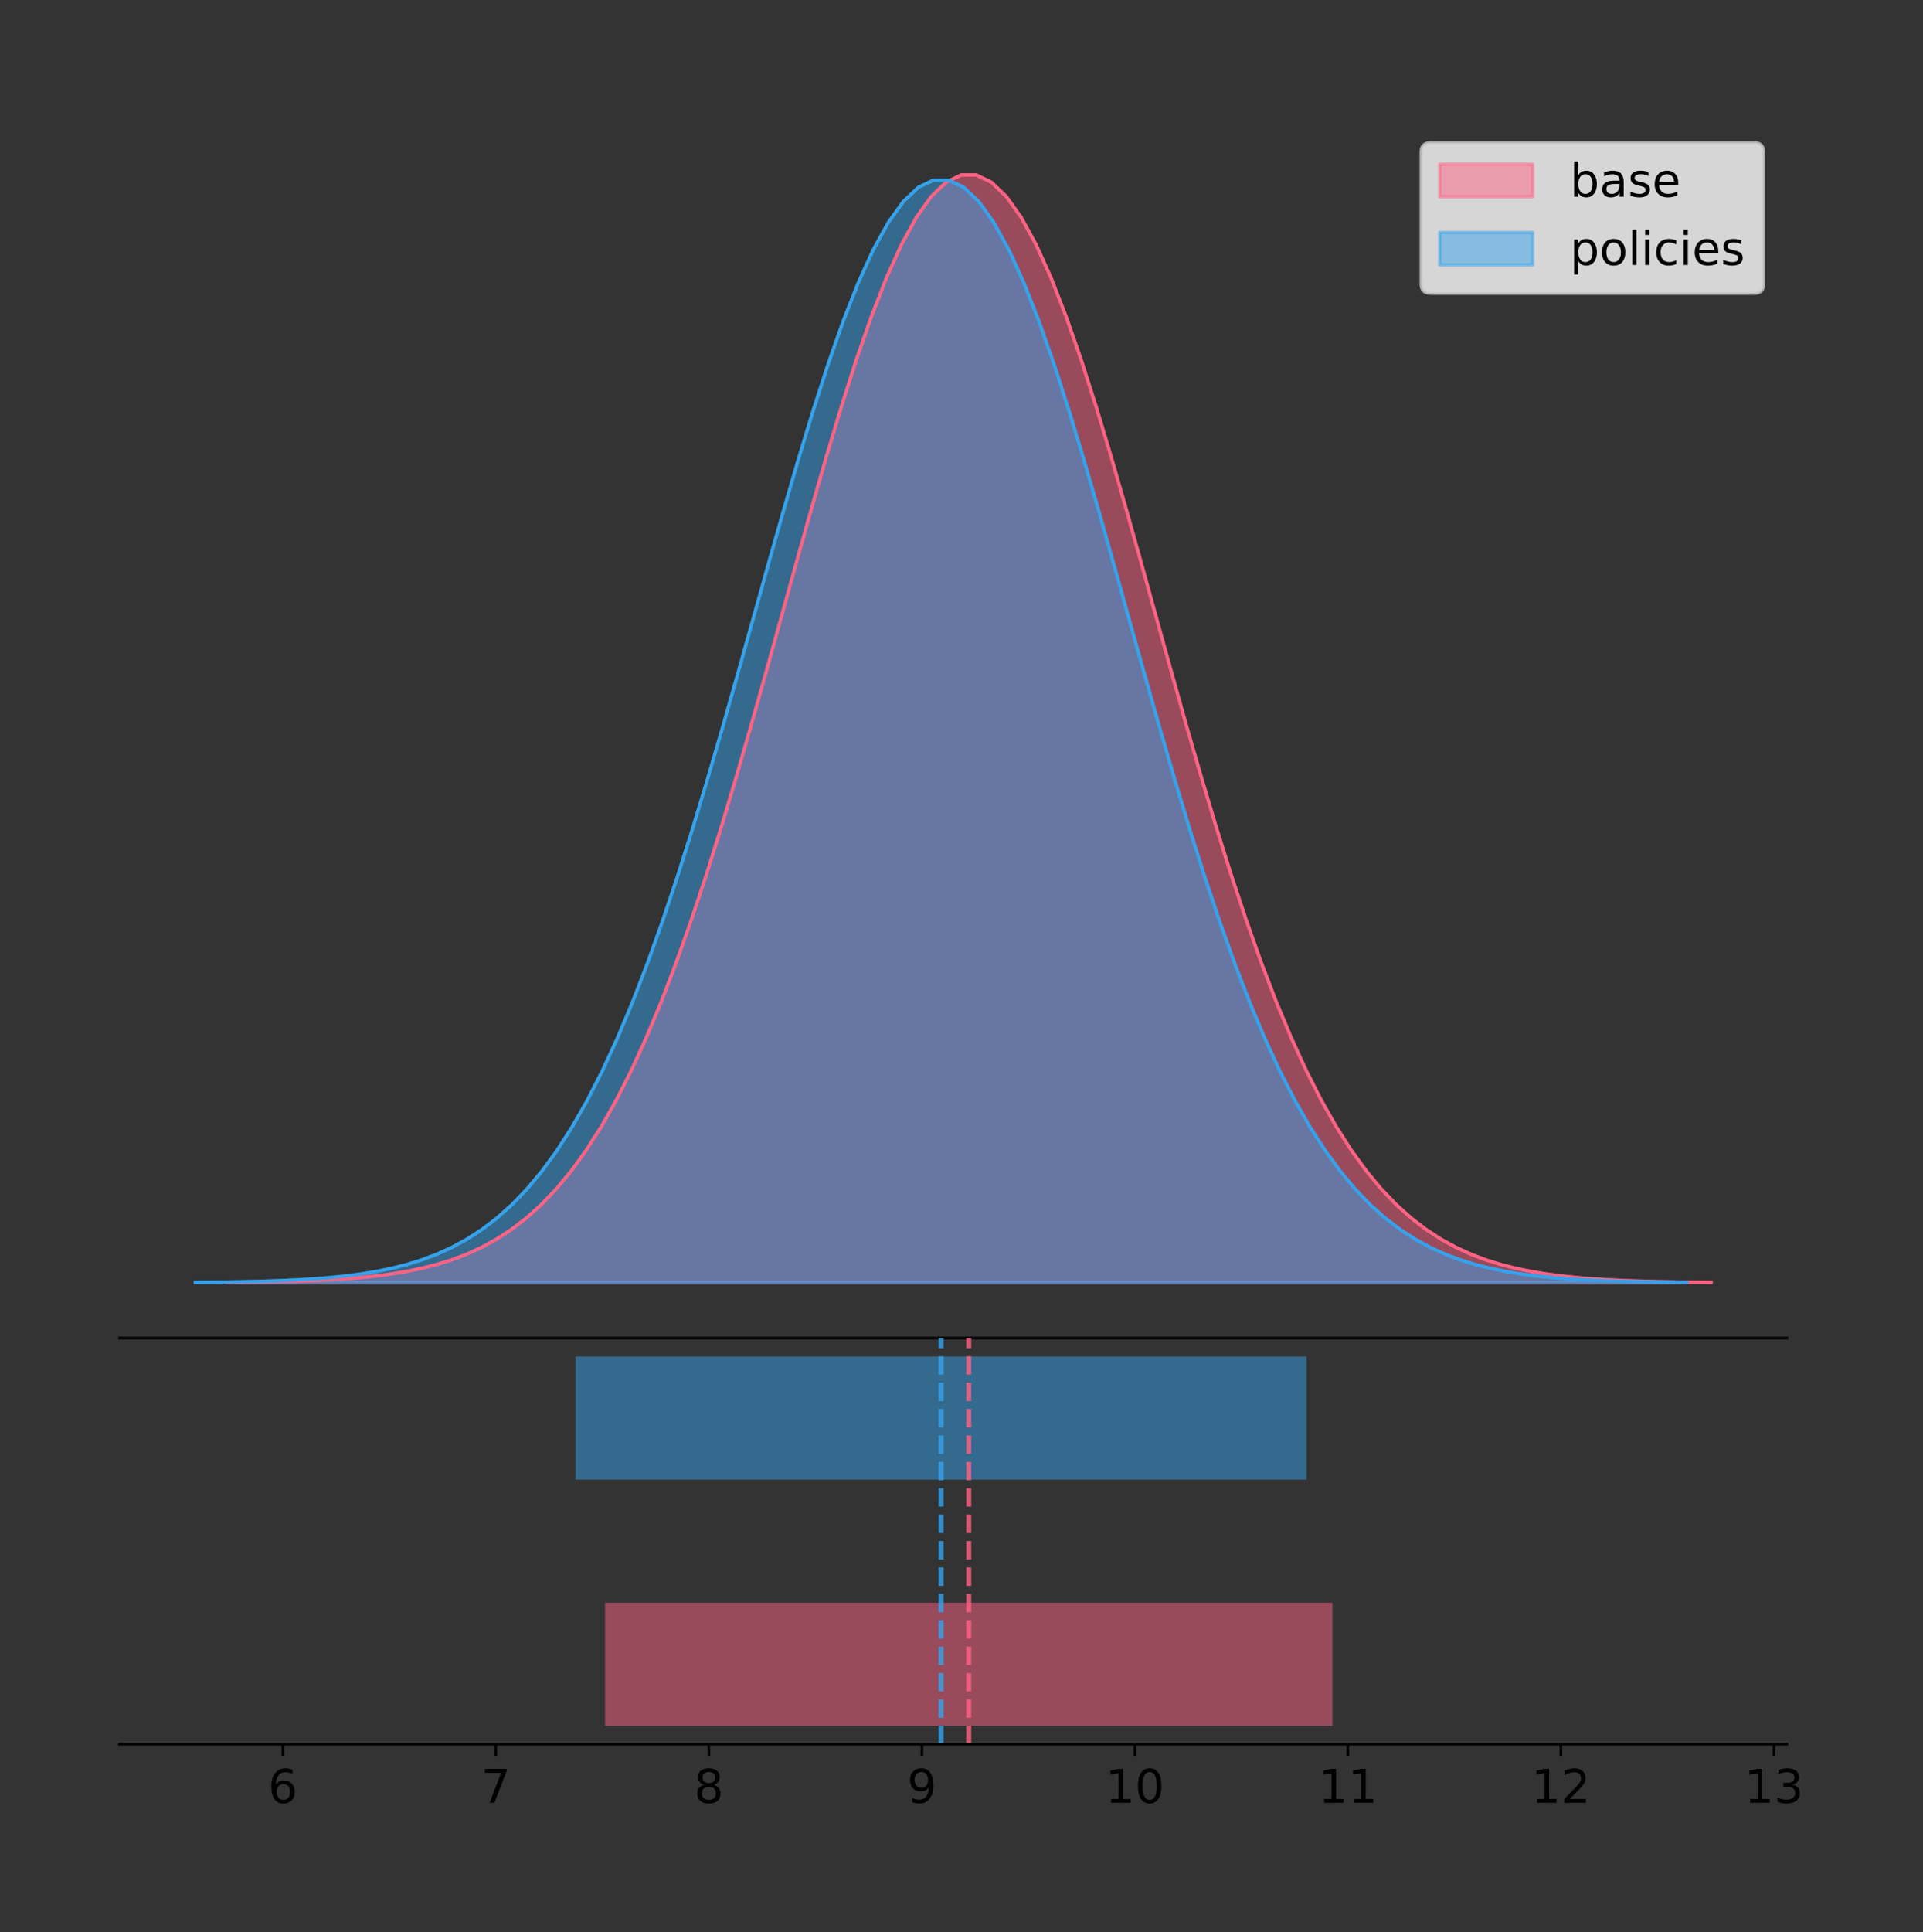 <?xml version="1.0" encoding="utf-8" standalone="no"?>
<!DOCTYPE svg PUBLIC "-//W3C//DTD SVG 1.1//EN"
  "http://www.w3.org/Graphics/SVG/1.1/DTD/svg11.dtd">
<!-- Created with matplotlib (https://matplotlib.org/) -->
<svg height="581.789pt" version="1.1" viewBox="0 0 579.222 581.789" width="579.222pt" xmlns="http://www.w3.org/2000/svg" xmlns:xlink="http://www.w3.org/1999/xlink">
 <rect x="0" y="0" width="579.222" height="581.789" fill="#333333" stroke="none"/>
 <defs>
  <style type="text/css">
*{stroke-linecap:butt;stroke-linejoin:round;}
  </style>
 </defs>
 <g id="figure_1">
  <g id="patch_1">
   <path d="M 0 581.789 
L 579.222 581.789 
L 579.222 0 
L 0 0 
z
" style="fill:none;"/>
  </g>
  <g id="axes_1">
   <g id="patch_2">
    <path d="M 36 402.93 
L 538.2 402.93 
L 538.2 36 
L 36 36 
z
" style="fill:none;"/>
   </g>
   <g id="PolyCollection_1">
    <defs>
     <path d="M 68.215 -195.538 
L 68.215 -195.65 
L 72.732 -195.692 
L 77.249 -195.749 
L 81.765 -195.825 
L 86.282 -195.925 
L 90.799 -196.058 
L 95.316 -196.23 
L 99.832 -196.455 
L 104.349 -196.744 
L 108.866 -197.115 
L 113.383 -197.585 
L 117.899 -198.179 
L 122.416 -198.923 
L 126.933 -199.848 
L 131.45 -200.99 
L 135.966 -202.39 
L 140.483 -204.093 
L 145 -206.151 
L 149.516 -208.617 
L 154.033 -211.552 
L 158.55 -215.017 
L 163.067 -219.078 
L 167.583 -223.801 
L 172.1 -229.25 
L 176.617 -235.488 
L 181.134 -242.572 
L 185.65 -250.552 
L 190.167 -259.468 
L 194.684 -269.344 
L 199.201 -280.192 
L 203.717 -292.002 
L 208.234 -304.744 
L 212.751 -318.365 
L 217.268 -332.786 
L 221.784 -347.901 
L 226.301 -363.58 
L 230.818 -379.667 
L 235.335 -395.98 
L 239.851 -412.318 
L 244.368 -428.462 
L 248.885 -444.18 
L 253.402 -459.23 
L 257.918 -473.372 
L 262.435 -486.366 
L 266.952 -497.987 
L 271.469 -508.025 
L 275.985 -516.294 
L 280.502 -522.64 
L 285.019 -526.94 
L 289.536 -529.111 
L 294.052 -529.111 
L 298.569 -526.94 
L 303.086 -522.64 
L 307.603 -516.294 
L 312.119 -508.025 
L 316.636 -497.987 
L 321.153 -486.366 
L 325.669 -473.372 
L 330.186 -459.23 
L 334.703 -444.18 
L 339.22 -428.462 
L 343.736 -412.318 
L 348.253 -395.98 
L 352.77 -379.667 
L 357.287 -363.58 
L 361.803 -347.901 
L 366.32 -332.786 
L 370.837 -318.365 
L 375.354 -304.744 
L 379.87 -292.002 
L 384.387 -280.192 
L 388.904 -269.344 
L 393.421 -259.468 
L 397.937 -250.552 
L 402.454 -242.572 
L 406.971 -235.488 
L 411.488 -229.25 
L 416.004 -223.801 
L 420.521 -219.078 
L 425.038 -215.017 
L 429.555 -211.552 
L 434.071 -208.617 
L 438.588 -206.151 
L 443.105 -204.093 
L 447.622 -202.39 
L 452.138 -200.99 
L 456.655 -199.848 
L 461.172 -198.923 
L 465.689 -198.179 
L 470.205 -197.585 
L 474.722 -197.115 
L 479.239 -196.744 
L 483.756 -196.455 
L 488.272 -196.23 
L 492.789 -196.058 
L 497.306 -195.925 
L 501.822 -195.825 
L 506.339 -195.749 
L 510.856 -195.692 
L 515.373 -195.65 
L 515.373 -195.538 
L 515.373 -195.538 
L 510.856 -195.538 
L 506.339 -195.538 
L 501.822 -195.538 
L 497.306 -195.538 
L 492.789 -195.538 
L 488.272 -195.538 
L 483.756 -195.538 
L 479.239 -195.538 
L 474.722 -195.538 
L 470.205 -195.538 
L 465.689 -195.538 
L 461.172 -195.538 
L 456.655 -195.538 
L 452.138 -195.538 
L 447.622 -195.538 
L 443.105 -195.538 
L 438.588 -195.538 
L 434.071 -195.538 
L 429.555 -195.538 
L 425.038 -195.538 
L 420.521 -195.538 
L 416.004 -195.538 
L 411.488 -195.538 
L 406.971 -195.538 
L 402.454 -195.538 
L 397.937 -195.538 
L 393.421 -195.538 
L 388.904 -195.538 
L 384.387 -195.538 
L 379.87 -195.538 
L 375.354 -195.538 
L 370.837 -195.538 
L 366.32 -195.538 
L 361.803 -195.538 
L 357.287 -195.538 
L 352.77 -195.538 
L 348.253 -195.538 
L 343.736 -195.538 
L 339.22 -195.538 
L 334.703 -195.538 
L 330.186 -195.538 
L 325.669 -195.538 
L 321.153 -195.538 
L 316.636 -195.538 
L 312.119 -195.538 
L 307.603 -195.538 
L 303.086 -195.538 
L 298.569 -195.538 
L 294.052 -195.538 
L 289.536 -195.538 
L 285.019 -195.538 
L 280.502 -195.538 
L 275.985 -195.538 
L 271.469 -195.538 
L 266.952 -195.538 
L 262.435 -195.538 
L 257.918 -195.538 
L 253.402 -195.538 
L 248.885 -195.538 
L 244.368 -195.538 
L 239.851 -195.538 
L 235.335 -195.538 
L 230.818 -195.538 
L 226.301 -195.538 
L 221.784 -195.538 
L 217.268 -195.538 
L 212.751 -195.538 
L 208.234 -195.538 
L 203.717 -195.538 
L 199.201 -195.538 
L 194.684 -195.538 
L 190.167 -195.538 
L 185.65 -195.538 
L 181.134 -195.538 
L 176.617 -195.538 
L 172.1 -195.538 
L 167.583 -195.538 
L 163.067 -195.538 
L 158.55 -195.538 
L 154.033 -195.538 
L 149.516 -195.538 
L 145 -195.538 
L 140.483 -195.538 
L 135.966 -195.538 
L 131.45 -195.538 
L 126.933 -195.538 
L 122.416 -195.538 
L 117.899 -195.538 
L 113.383 -195.538 
L 108.866 -195.538 
L 104.349 -195.538 
L 99.832 -195.538 
L 95.316 -195.538 
L 90.799 -195.538 
L 86.282 -195.538 
L 81.765 -195.538 
L 77.249 -195.538 
L 72.732 -195.538 
L 68.215 -195.538 
z
" id="mbfa7742a8d" style="stroke:#ff6384;stroke-opacity:0.5;"/>
    </defs>
    <g clip-path="url(#p104b286ddb)">
     <use style="fill:#ff6384;fill-opacity:0.5;stroke:#ff6384;stroke-opacity:0.5;" x="0" xlink:href="#mbfa7742a8d" y="581.789"/>
    </g>
   </g>
   <g id="PolyCollection_2">
    <defs>
     <path d="M 58.827 -195.538 
L 58.827 -195.649 
L 63.365 -195.692 
L 67.903 -195.748 
L 72.441 -195.823 
L 76.979 -195.923 
L 81.517 -196.055 
L 86.055 -196.227 
L 90.593 -196.451 
L 95.13 -196.739 
L 99.668 -197.107 
L 104.206 -197.576 
L 108.744 -198.167 
L 113.282 -198.907 
L 117.82 -199.828 
L 122.358 -200.965 
L 126.896 -202.358 
L 131.434 -204.054 
L 135.972 -206.101 
L 140.509 -208.556 
L 145.047 -211.477 
L 149.585 -214.926 
L 154.123 -218.968 
L 158.661 -223.669 
L 163.199 -229.093 
L 167.737 -235.302 
L 172.275 -242.353 
L 176.813 -250.296 
L 181.351 -259.17 
L 185.888 -269 
L 190.426 -279.797 
L 194.964 -291.552 
L 199.502 -304.235 
L 204.04 -317.793 
L 208.578 -332.146 
L 213.116 -347.191 
L 217.654 -362.797 
L 222.192 -378.808 
L 226.73 -395.046 
L 231.267 -411.308 
L 235.805 -427.377 
L 240.343 -443.021 
L 244.881 -458.001 
L 249.419 -472.076 
L 253.957 -485.01 
L 258.495 -496.577 
L 263.033 -506.568 
L 267.571 -514.799 
L 272.109 -521.115 
L 276.646 -525.395 
L 281.184 -527.556 
L 285.722 -527.556 
L 290.26 -525.395 
L 294.798 -521.115 
L 299.336 -514.799 
L 303.874 -506.568 
L 308.412 -496.577 
L 312.95 -485.01 
L 317.488 -472.076 
L 322.025 -458.001 
L 326.563 -443.021 
L 331.101 -427.377 
L 335.639 -411.308 
L 340.177 -395.046 
L 344.715 -378.808 
L 349.253 -362.797 
L 353.791 -347.191 
L 358.329 -332.146 
L 362.866 -317.793 
L 367.404 -304.235 
L 371.942 -291.552 
L 376.48 -279.797 
L 381.018 -269 
L 385.556 -259.17 
L 390.094 -250.296 
L 394.632 -242.353 
L 399.17 -235.302 
L 403.708 -229.093 
L 408.245 -223.669 
L 412.783 -218.968 
L 417.321 -214.926 
L 421.859 -211.477 
L 426.397 -208.556 
L 430.935 -206.101 
L 435.473 -204.054 
L 440.011 -202.358 
L 444.549 -200.965 
L 449.087 -199.828 
L 453.624 -198.907 
L 458.162 -198.167 
L 462.7 -197.576 
L 467.238 -197.107 
L 471.776 -196.739 
L 476.314 -196.451 
L 480.852 -196.227 
L 485.39 -196.055 
L 489.928 -195.923 
L 494.466 -195.823 
L 499.003 -195.748 
L 503.541 -195.692 
L 508.079 -195.649 
L 508.079 -195.538 
L 508.079 -195.538 
L 503.541 -195.538 
L 499.003 -195.538 
L 494.466 -195.538 
L 489.928 -195.538 
L 485.39 -195.538 
L 480.852 -195.538 
L 476.314 -195.538 
L 471.776 -195.538 
L 467.238 -195.538 
L 462.7 -195.538 
L 458.162 -195.538 
L 453.624 -195.538 
L 449.087 -195.538 
L 444.549 -195.538 
L 440.011 -195.538 
L 435.473 -195.538 
L 430.935 -195.538 
L 426.397 -195.538 
L 421.859 -195.538 
L 417.321 -195.538 
L 412.783 -195.538 
L 408.245 -195.538 
L 403.708 -195.538 
L 399.17 -195.538 
L 394.632 -195.538 
L 390.094 -195.538 
L 385.556 -195.538 
L 381.018 -195.538 
L 376.48 -195.538 
L 371.942 -195.538 
L 367.404 -195.538 
L 362.866 -195.538 
L 358.329 -195.538 
L 353.791 -195.538 
L 349.253 -195.538 
L 344.715 -195.538 
L 340.177 -195.538 
L 335.639 -195.538 
L 331.101 -195.538 
L 326.563 -195.538 
L 322.025 -195.538 
L 317.488 -195.538 
L 312.95 -195.538 
L 308.412 -195.538 
L 303.874 -195.538 
L 299.336 -195.538 
L 294.798 -195.538 
L 290.26 -195.538 
L 285.722 -195.538 
L 281.184 -195.538 
L 276.646 -195.538 
L 272.109 -195.538 
L 267.571 -195.538 
L 263.033 -195.538 
L 258.495 -195.538 
L 253.957 -195.538 
L 249.419 -195.538 
L 244.881 -195.538 
L 240.343 -195.538 
L 235.805 -195.538 
L 231.267 -195.538 
L 226.73 -195.538 
L 222.192 -195.538 
L 217.654 -195.538 
L 213.116 -195.538 
L 208.578 -195.538 
L 204.04 -195.538 
L 199.502 -195.538 
L 194.964 -195.538 
L 190.426 -195.538 
L 185.888 -195.538 
L 181.351 -195.538 
L 176.813 -195.538 
L 172.275 -195.538 
L 167.737 -195.538 
L 163.199 -195.538 
L 158.661 -195.538 
L 154.123 -195.538 
L 149.585 -195.538 
L 145.047 -195.538 
L 140.509 -195.538 
L 135.972 -195.538 
L 131.434 -195.538 
L 126.896 -195.538 
L 122.358 -195.538 
L 117.82 -195.538 
L 113.282 -195.538 
L 108.744 -195.538 
L 104.206 -195.538 
L 99.668 -195.538 
L 95.13 -195.538 
L 90.593 -195.538 
L 86.055 -195.538 
L 81.517 -195.538 
L 76.979 -195.538 
L 72.441 -195.538 
L 67.903 -195.538 
L 63.365 -195.538 
L 58.827 -195.538 
z
" id="m43de7244fb" style="stroke:#36a2eb;stroke-opacity:0.5;"/>
    </defs>
    <g clip-path="url(#p104b286ddb)">
     <use style="fill:#36a2eb;fill-opacity:0.5;stroke:#36a2eb;stroke-opacity:0.5;" x="0" xlink:href="#m43de7244fb" y="581.789"/>
    </g>
   </g>
   <g id="line2d_1">
    <path clip-path="url(#p104b286ddb)" d="M 68.215 386.139 
L 72.732 386.097 
L 77.249 386.04 
L 81.765 385.965 
L 86.282 385.864 
L 90.799 385.732 
L 95.316 385.559 
L 99.832 385.334 
L 104.349 385.045 
L 108.866 384.675 
L 113.383 384.204 
L 117.899 383.61 
L 122.416 382.867 
L 126.933 381.941 
L 131.45 380.799 
L 135.966 379.399 
L 140.483 377.696 
L 145 375.639 
L 149.516 373.172 
L 154.033 370.238 
L 158.55 366.772 
L 163.067 362.711 
L 167.583 357.989 
L 172.1 352.539 
L 176.617 346.301 
L 181.134 339.217 
L 185.65 331.237 
L 190.167 322.322 
L 194.684 312.445 
L 199.201 301.597 
L 203.717 289.787 
L 208.234 277.045 
L 212.751 263.424 
L 217.268 249.004 
L 221.784 233.888 
L 226.301 218.209 
L 230.818 202.123 
L 235.335 185.809 
L 239.851 169.471 
L 244.368 153.327 
L 248.885 137.61 
L 253.402 122.559 
L 257.918 108.418 
L 262.435 95.423 
L 266.952 83.803 
L 271.469 73.765 
L 275.985 65.495 
L 280.502 59.15 
L 285.019 54.85 
L 289.536 52.679 
L 294.052 52.679 
L 298.569 54.85 
L 303.086 59.15 
L 307.603 65.495 
L 312.119 73.765 
L 316.636 83.803 
L 321.153 95.423 
L 325.669 108.418 
L 330.186 122.559 
L 334.703 137.61 
L 339.22 153.327 
L 343.736 169.471 
L 348.253 185.809 
L 352.77 202.123 
L 357.287 218.209 
L 361.803 233.888 
L 366.32 249.004 
L 370.837 263.424 
L 375.354 277.045 
L 379.87 289.787 
L 384.387 301.597 
L 388.904 312.445 
L 393.421 322.322 
L 397.937 331.237 
L 402.454 339.217 
L 406.971 346.301 
L 411.488 352.539 
L 416.004 357.989 
L 420.521 362.711 
L 425.038 366.772 
L 429.555 370.238 
L 434.071 373.172 
L 438.588 375.639 
L 443.105 377.696 
L 447.622 379.399 
L 452.138 380.799 
L 456.655 381.941 
L 461.172 382.867 
L 465.689 383.61 
L 470.205 384.204 
L 474.722 384.675 
L 479.239 385.045 
L 483.756 385.334 
L 488.272 385.559 
L 492.789 385.732 
L 497.306 385.864 
L 501.822 385.965 
L 506.339 386.04 
L 510.856 386.097 
L 515.373 386.139 
" style="fill:none;stroke:#ff6384;stroke-linecap:square;"/>
   </g>
   <g id="line2d_2">
    <path clip-path="url(#p104b286ddb)" d="M 58.827 386.14 
L 63.365 386.098 
L 67.903 386.041 
L 72.441 385.966 
L 76.979 385.866 
L 81.517 385.734 
L 86.055 385.562 
L 90.593 385.339 
L 95.13 385.051 
L 99.668 384.682 
L 104.206 384.214 
L 108.744 383.623 
L 113.282 382.882 
L 117.82 381.962 
L 122.358 380.825 
L 126.896 379.431 
L 131.434 377.736 
L 135.972 375.688 
L 140.509 373.233 
L 145.047 370.312 
L 149.585 366.863 
L 154.123 362.821 
L 158.661 358.12 
L 163.199 352.697 
L 167.737 346.488 
L 172.275 339.436 
L 176.813 331.493 
L 181.351 322.62 
L 185.888 312.789 
L 190.426 301.992 
L 194.964 290.237 
L 199.502 277.554 
L 204.04 263.997 
L 208.578 249.643 
L 213.116 234.598 
L 217.654 218.992 
L 222.192 202.981 
L 226.73 186.744 
L 231.267 170.482 
L 235.805 154.413 
L 240.343 138.769 
L 244.881 123.788 
L 249.419 109.713 
L 253.957 96.779 
L 258.495 85.213 
L 263.033 75.222 
L 267.571 66.991 
L 272.109 60.675 
L 276.646 56.395 
L 281.184 54.234 
L 285.722 54.234 
L 290.26 56.395 
L 294.798 60.675 
L 299.336 66.991 
L 303.874 75.222 
L 308.412 85.213 
L 312.95 96.779 
L 317.488 109.713 
L 322.025 123.788 
L 326.563 138.769 
L 331.101 154.413 
L 335.639 170.482 
L 340.177 186.744 
L 344.715 202.981 
L 349.253 218.992 
L 353.791 234.598 
L 358.329 249.643 
L 362.866 263.997 
L 367.404 277.554 
L 371.942 290.237 
L 376.48 301.992 
L 381.018 312.789 
L 385.556 322.62 
L 390.094 331.493 
L 394.632 339.436 
L 399.17 346.488 
L 403.708 352.697 
L 408.245 358.12 
L 412.783 362.821 
L 417.321 366.863 
L 421.859 370.312 
L 426.397 373.233 
L 430.935 375.688 
L 435.473 377.736 
L 440.011 379.431 
L 444.549 380.825 
L 449.087 381.962 
L 453.624 382.882 
L 458.162 383.623 
L 462.7 384.214 
L 467.238 384.682 
L 471.776 385.051 
L 476.314 385.339 
L 480.852 385.562 
L 485.39 385.734 
L 489.928 385.866 
L 494.466 385.966 
L 499.003 386.041 
L 503.541 386.098 
L 508.079 386.14 
" style="fill:none;stroke:#36a2eb;stroke-linecap:square;"/>
   </g>
   <g id="patch_3">
    <path d="M 36 402.93 
L 538.2 402.93 
" style="fill:none;stroke:#000000;stroke-linecap:square;stroke-linejoin:miter;stroke-width:0.8;"/>
   </g>
   <g id="legend_1">
    <g id="patch_4">
     <path d="M 430.873 88.299 
L 528.4 88.299 
Q 531.2 88.299 531.2 85.499 
L 531.2 45.8 
Q 531.2 43 528.4 43 
L 430.873 43 
Q 428.072 43 428.072 45.8 
L 428.072 85.499 
Q 428.072 88.299 430.873 88.299 
z
" style="fill:#ffffff;opacity:0.8;stroke:#cccccc;stroke-linejoin:miter;"/>
    </g>
    <g id="patch_5">
     <path d="M 433.673 59.238 
L 461.673 59.238 
L 461.673 49.438 
L 433.673 49.438 
z
" style="fill:#ff6384;opacity:0.5;stroke:#ff6384;stroke-linejoin:miter;"/>
    </g>
    <g id="text_1">
     <!-- base -->
     <defs>
      <path d="M 48.688 27.297 
Q 48.688 37.203 44.609 42.844 
Q 40.531 48.484 33.406 48.484 
Q 26.266 48.484 22.188 42.844 
Q 18.109 37.203 18.109 27.297 
Q 18.109 17.391 22.188 11.75 
Q 26.266 6.109 33.406 6.109 
Q 40.531 6.109 44.609 11.75 
Q 48.688 17.391 48.688 27.297 
z
M 18.109 46.391 
Q 20.953 51.266 25.266 53.625 
Q 29.594 56 35.594 56 
Q 45.562 56 51.781 48.094 
Q 58.016 40.188 58.016 27.297 
Q 58.016 14.406 51.781 6.484 
Q 45.562 -1.422 35.594 -1.422 
Q 29.594 -1.422 25.266 0.953 
Q 20.953 3.328 18.109 8.203 
L 18.109 0 
L 9.078 0 
L 9.078 75.984 
L 18.109 75.984 
z
" id="DejaVuSans-98"/>
      <path d="M 34.281 27.484 
Q 23.391 27.484 19.188 25 
Q 14.984 22.516 14.984 16.5 
Q 14.984 11.719 18.141 8.906 
Q 21.297 6.109 26.703 6.109 
Q 34.188 6.109 38.703 11.406 
Q 43.219 16.703 43.219 25.484 
L 43.219 27.484 
z
M 52.203 31.203 
L 52.203 0 
L 43.219 0 
L 43.219 8.297 
Q 40.141 3.328 35.547 0.953 
Q 30.953 -1.422 24.312 -1.422 
Q 15.922 -1.422 10.953 3.297 
Q 6 8.016 6 15.922 
Q 6 25.141 12.172 29.828 
Q 18.359 34.516 30.609 34.516 
L 43.219 34.516 
L 43.219 35.406 
Q 43.219 41.609 39.141 45 
Q 35.062 48.391 27.688 48.391 
Q 23 48.391 18.547 47.266 
Q 14.109 46.141 10.016 43.891 
L 10.016 52.203 
Q 14.938 54.109 19.578 55.047 
Q 24.219 56 28.609 56 
Q 40.484 56 46.344 49.844 
Q 52.203 43.703 52.203 31.203 
z
" id="DejaVuSans-97"/>
      <path d="M 44.281 53.078 
L 44.281 44.578 
Q 40.484 46.531 36.375 47.5 
Q 32.281 48.484 27.875 48.484 
Q 21.188 48.484 17.844 46.438 
Q 14.5 44.391 14.5 40.281 
Q 14.5 37.156 16.891 35.375 
Q 19.281 33.594 26.516 31.984 
L 29.594 31.297 
Q 39.156 29.25 43.188 25.516 
Q 47.219 21.781 47.219 15.094 
Q 47.219 7.469 41.188 3.016 
Q 35.156 -1.422 24.609 -1.422 
Q 20.219 -1.422 15.453 -0.562 
Q 10.688 0.297 5.422 2 
L 5.422 11.281 
Q 10.406 8.688 15.234 7.391 
Q 20.062 6.109 24.812 6.109 
Q 31.156 6.109 34.562 8.281 
Q 37.984 10.453 37.984 14.406 
Q 37.984 18.062 35.516 20.016 
Q 33.062 21.969 24.703 23.781 
L 21.578 24.516 
Q 13.234 26.266 9.516 29.906 
Q 5.812 33.547 5.812 39.891 
Q 5.812 47.609 11.281 51.797 
Q 16.75 56 26.812 56 
Q 31.781 56 36.172 55.266 
Q 40.578 54.547 44.281 53.078 
z
" id="DejaVuSans-115"/>
      <path d="M 56.203 29.594 
L 56.203 25.203 
L 14.891 25.203 
Q 15.484 15.922 20.484 11.062 
Q 25.484 6.203 34.422 6.203 
Q 39.594 6.203 44.453 7.469 
Q 49.312 8.734 54.109 11.281 
L 54.109 2.781 
Q 49.266 0.734 44.188 -0.344 
Q 39.109 -1.422 33.891 -1.422 
Q 20.797 -1.422 13.156 6.188 
Q 5.516 13.812 5.516 26.812 
Q 5.516 40.234 12.766 48.109 
Q 20.016 56 32.328 56 
Q 43.359 56 49.781 48.891 
Q 56.203 41.797 56.203 29.594 
z
M 47.219 32.234 
Q 47.125 39.594 43.094 43.984 
Q 39.062 48.391 32.422 48.391 
Q 24.906 48.391 20.391 44.141 
Q 15.875 39.891 15.188 32.172 
z
" id="DejaVuSans-101"/>
     </defs>
     <g transform="translate(472.873 59.238)scale(0.14 -0.14)">
      <use xlink:href="#DejaVuSans-98"/>
      <use x="63.477" xlink:href="#DejaVuSans-97"/>
      <use x="124.756" xlink:href="#DejaVuSans-115"/>
      <use x="176.855" xlink:href="#DejaVuSans-101"/>
     </g>
    </g>
    <g id="patch_6">
     <path d="M 433.673 79.787 
L 461.673 79.787 
L 461.673 69.987 
L 433.673 69.987 
z
" style="fill:#36a2eb;opacity:0.5;stroke:#36a2eb;stroke-linejoin:miter;"/>
    </g>
    <g id="text_2">
     <!-- policies -->
     <defs>
      <path d="M 18.109 8.203 
L 18.109 -20.797 
L 9.078 -20.797 
L 9.078 54.688 
L 18.109 54.688 
L 18.109 46.391 
Q 20.953 51.266 25.266 53.625 
Q 29.594 56 35.594 56 
Q 45.562 56 51.781 48.094 
Q 58.016 40.188 58.016 27.297 
Q 58.016 14.406 51.781 6.484 
Q 45.562 -1.422 35.594 -1.422 
Q 29.594 -1.422 25.266 0.953 
Q 20.953 3.328 18.109 8.203 
z
M 48.688 27.297 
Q 48.688 37.203 44.609 42.844 
Q 40.531 48.484 33.406 48.484 
Q 26.266 48.484 22.188 42.844 
Q 18.109 37.203 18.109 27.297 
Q 18.109 17.391 22.188 11.75 
Q 26.266 6.109 33.406 6.109 
Q 40.531 6.109 44.609 11.75 
Q 48.688 17.391 48.688 27.297 
z
" id="DejaVuSans-112"/>
      <path d="M 30.609 48.391 
Q 23.391 48.391 19.188 42.75 
Q 14.984 37.109 14.984 27.297 
Q 14.984 17.484 19.156 11.844 
Q 23.344 6.203 30.609 6.203 
Q 37.797 6.203 41.984 11.859 
Q 46.188 17.531 46.188 27.297 
Q 46.188 37.016 41.984 42.703 
Q 37.797 48.391 30.609 48.391 
z
M 30.609 56 
Q 42.328 56 49.016 48.375 
Q 55.719 40.766 55.719 27.297 
Q 55.719 13.875 49.016 6.219 
Q 42.328 -1.422 30.609 -1.422 
Q 18.844 -1.422 12.172 6.219 
Q 5.516 13.875 5.516 27.297 
Q 5.516 40.766 12.172 48.375 
Q 18.844 56 30.609 56 
z
" id="DejaVuSans-111"/>
      <path d="M 9.422 75.984 
L 18.406 75.984 
L 18.406 0 
L 9.422 0 
z
" id="DejaVuSans-108"/>
      <path d="M 9.422 54.688 
L 18.406 54.688 
L 18.406 0 
L 9.422 0 
z
M 9.422 75.984 
L 18.406 75.984 
L 18.406 64.594 
L 9.422 64.594 
z
" id="DejaVuSans-105"/>
      <path d="M 48.781 52.594 
L 48.781 44.188 
Q 44.969 46.297 41.141 47.344 
Q 37.312 48.391 33.406 48.391 
Q 24.656 48.391 19.812 42.844 
Q 14.984 37.312 14.984 27.297 
Q 14.984 17.281 19.812 11.734 
Q 24.656 6.203 33.406 6.203 
Q 37.312 6.203 41.141 7.25 
Q 44.969 8.297 48.781 10.406 
L 48.781 2.094 
Q 45.016 0.344 40.984 -0.531 
Q 36.969 -1.422 32.422 -1.422 
Q 20.062 -1.422 12.781 6.344 
Q 5.516 14.109 5.516 27.297 
Q 5.516 40.672 12.859 48.328 
Q 20.219 56 33.016 56 
Q 37.156 56 41.109 55.141 
Q 45.062 54.297 48.781 52.594 
z
" id="DejaVuSans-99"/>
     </defs>
     <g transform="translate(472.873 79.787)scale(0.14 -0.14)">
      <use xlink:href="#DejaVuSans-112"/>
      <use x="63.477" xlink:href="#DejaVuSans-111"/>
      <use x="124.658" xlink:href="#DejaVuSans-108"/>
      <use x="152.441" xlink:href="#DejaVuSans-105"/>
      <use x="180.225" xlink:href="#DejaVuSans-99"/>
      <use x="235.205" xlink:href="#DejaVuSans-105"/>
      <use x="262.988" xlink:href="#DejaVuSans-101"/>
      <use x="324.512" xlink:href="#DejaVuSans-115"/>
     </g>
    </g>
   </g>
  </g>
  <g id="axes_2">
   <g id="patch_7">
    <path d="M 36 525.24 
L 538.2 525.24 
L 538.2 402.93 
L 36 402.93 
z
" style="fill:none;"/>
   </g>
   <g id="patch_8">
    <path clip-path="url(#p2ae591527b)" d="M 182.24 519.68 
L 401.348 519.68 
L 401.348 482.617 
L 182.24 482.617 
z
" style="fill:#ff6384;opacity:0.5;"/>
   </g>
   <g id="patch_9">
    <path clip-path="url(#p2ae591527b)" d="M 173.387 445.553 
L 393.52 445.553 
L 393.52 408.49 
L 173.387 408.49 
z
" style="fill:#36a2eb;opacity:0.5;"/>
   </g>
   <g id="matplotlib.axis_1">
    <g id="xtick_1">
     <g id="line2d_3">
      <defs>
       <path d="M 0 0 
L 0 3.5 
" id="m202de8d9d5" style="stroke:#000000;stroke-width:0.8;"/>
      </defs>
      <g>
       <use style="stroke:#000000;stroke-width:0.8;" x="85.202" xlink:href="#m202de8d9d5" y="525.24"/>
      </g>
     </g>
     <g id="text_3">
      <!-- 6 -->
      <defs>
       <path d="M 33.016 40.375 
Q 26.375 40.375 22.484 35.828 
Q 18.609 31.297 18.609 23.391 
Q 18.609 15.531 22.484 10.953 
Q 26.375 6.391 33.016 6.391 
Q 39.656 6.391 43.531 10.953 
Q 47.406 15.531 47.406 23.391 
Q 47.406 31.297 43.531 35.828 
Q 39.656 40.375 33.016 40.375 
z
M 52.594 71.297 
L 52.594 62.312 
Q 48.875 64.062 45.094 64.984 
Q 41.312 65.922 37.594 65.922 
Q 27.828 65.922 22.672 59.328 
Q 17.531 52.734 16.797 39.406 
Q 19.672 43.656 24.016 45.922 
Q 28.375 48.188 33.594 48.188 
Q 44.578 48.188 50.953 41.516 
Q 57.328 34.859 57.328 23.391 
Q 57.328 12.156 50.688 5.359 
Q 44.047 -1.422 33.016 -1.422 
Q 20.359 -1.422 13.672 8.266 
Q 6.984 17.969 6.984 36.375 
Q 6.984 53.656 15.188 63.938 
Q 23.391 74.219 37.203 74.219 
Q 40.922 74.219 44.703 73.484 
Q 48.484 72.75 52.594 71.297 
z
" id="DejaVuSans-54"/>
      </defs>
      <g transform="translate(80.749 542.878)scale(0.14 -0.14)">
       <use xlink:href="#DejaVuSans-54"/>
      </g>
     </g>
    </g>
    <g id="xtick_2">
     <g id="line2d_4">
      <g>
       <use style="stroke:#000000;stroke-width:0.8;" x="149.361" xlink:href="#m202de8d9d5" y="525.24"/>
      </g>
     </g>
     <g id="text_4">
      <!-- 7 -->
      <defs>
       <path d="M 8.203 72.906 
L 55.078 72.906 
L 55.078 68.703 
L 28.609 0 
L 18.312 0 
L 43.219 64.594 
L 8.203 64.594 
z
" id="DejaVuSans-55"/>
      </defs>
      <g transform="translate(144.907 542.878)scale(0.14 -0.14)">
       <use xlink:href="#DejaVuSans-55"/>
      </g>
     </g>
    </g>
    <g id="xtick_3">
     <g id="line2d_5">
      <g>
       <use style="stroke:#000000;stroke-width:0.8;" x="213.52" xlink:href="#m202de8d9d5" y="525.24"/>
      </g>
     </g>
     <g id="text_5">
      <!-- 8 -->
      <defs>
       <path d="M 31.781 34.625 
Q 24.75 34.625 20.719 30.859 
Q 16.703 27.094 16.703 20.516 
Q 16.703 13.922 20.719 10.156 
Q 24.75 6.391 31.781 6.391 
Q 38.812 6.391 42.859 10.172 
Q 46.922 13.969 46.922 20.516 
Q 46.922 27.094 42.891 30.859 
Q 38.875 34.625 31.781 34.625 
z
M 21.922 38.812 
Q 15.578 40.375 12.031 44.719 
Q 8.5 49.078 8.5 55.328 
Q 8.5 64.062 14.719 69.141 
Q 20.953 74.219 31.781 74.219 
Q 42.672 74.219 48.875 69.141 
Q 55.078 64.062 55.078 55.328 
Q 55.078 49.078 51.531 44.719 
Q 48 40.375 41.703 38.812 
Q 48.828 37.156 52.797 32.312 
Q 56.781 27.484 56.781 20.516 
Q 56.781 9.906 50.312 4.234 
Q 43.844 -1.422 31.781 -1.422 
Q 19.734 -1.422 13.25 4.234 
Q 6.781 9.906 6.781 20.516 
Q 6.781 27.484 10.781 32.312 
Q 14.797 37.156 21.922 38.812 
z
M 18.312 54.391 
Q 18.312 48.734 21.844 45.562 
Q 25.391 42.391 31.781 42.391 
Q 38.141 42.391 41.719 45.562 
Q 45.312 48.734 45.312 54.391 
Q 45.312 60.062 41.719 63.234 
Q 38.141 66.406 31.781 66.406 
Q 25.391 66.406 21.844 63.234 
Q 18.312 60.062 18.312 54.391 
z
" id="DejaVuSans-56"/>
      </defs>
      <g transform="translate(209.066 542.878)scale(0.14 -0.14)">
       <use xlink:href="#DejaVuSans-56"/>
      </g>
     </g>
    </g>
    <g id="xtick_4">
     <g id="line2d_6">
      <g>
       <use style="stroke:#000000;stroke-width:0.8;" x="277.679" xlink:href="#m202de8d9d5" y="525.24"/>
      </g>
     </g>
     <g id="text_6">
      <!-- 9 -->
      <defs>
       <path d="M 10.984 1.516 
L 10.984 10.5 
Q 14.703 8.734 18.5 7.812 
Q 22.312 6.891 25.984 6.891 
Q 35.75 6.891 40.891 13.453 
Q 46.047 20.016 46.781 33.406 
Q 43.953 29.203 39.594 26.953 
Q 35.25 24.703 29.984 24.703 
Q 19.047 24.703 12.672 31.312 
Q 6.297 37.938 6.297 49.422 
Q 6.297 60.641 12.938 67.422 
Q 19.578 74.219 30.609 74.219 
Q 43.266 74.219 49.922 64.516 
Q 56.594 54.828 56.594 36.375 
Q 56.594 19.141 48.406 8.859 
Q 40.234 -1.422 26.422 -1.422 
Q 22.703 -1.422 18.891 -0.688 
Q 15.094 0.047 10.984 1.516 
z
M 30.609 32.422 
Q 37.25 32.422 41.125 36.953 
Q 45.016 41.5 45.016 49.422 
Q 45.016 57.281 41.125 61.844 
Q 37.25 66.406 30.609 66.406 
Q 23.969 66.406 20.094 61.844 
Q 16.219 57.281 16.219 49.422 
Q 16.219 41.5 20.094 36.953 
Q 23.969 32.422 30.609 32.422 
z
" id="DejaVuSans-57"/>
      </defs>
      <g transform="translate(273.225 542.878)scale(0.14 -0.14)">
       <use xlink:href="#DejaVuSans-57"/>
      </g>
     </g>
    </g>
    <g id="xtick_5">
     <g id="line2d_7">
      <g>
       <use style="stroke:#000000;stroke-width:0.8;" x="341.838" xlink:href="#m202de8d9d5" y="525.24"/>
      </g>
     </g>
     <g id="text_7">
      <!-- 10 -->
      <defs>
       <path d="M 12.406 8.297 
L 28.516 8.297 
L 28.516 63.922 
L 10.984 60.406 
L 10.984 69.391 
L 28.422 72.906 
L 38.281 72.906 
L 38.281 8.297 
L 54.391 8.297 
L 54.391 0 
L 12.406 0 
z
" id="DejaVuSans-49"/>
       <path d="M 31.781 66.406 
Q 24.172 66.406 20.328 58.906 
Q 16.5 51.422 16.5 36.375 
Q 16.5 21.391 20.328 13.891 
Q 24.172 6.391 31.781 6.391 
Q 39.453 6.391 43.281 13.891 
Q 47.125 21.391 47.125 36.375 
Q 47.125 51.422 43.281 58.906 
Q 39.453 66.406 31.781 66.406 
z
M 31.781 74.219 
Q 44.047 74.219 50.516 64.516 
Q 56.984 54.828 56.984 36.375 
Q 56.984 17.969 50.516 8.266 
Q 44.047 -1.422 31.781 -1.422 
Q 19.531 -1.422 13.062 8.266 
Q 6.594 17.969 6.594 36.375 
Q 6.594 54.828 13.062 64.516 
Q 19.531 74.219 31.781 74.219 
z
" id="DejaVuSans-48"/>
      </defs>
      <g transform="translate(332.93 542.878)scale(0.14 -0.14)">
       <use xlink:href="#DejaVuSans-49"/>
       <use x="63.623" xlink:href="#DejaVuSans-48"/>
      </g>
     </g>
    </g>
    <g id="xtick_6">
     <g id="line2d_8">
      <g>
       <use style="stroke:#000000;stroke-width:0.8;" x="405.997" xlink:href="#m202de8d9d5" y="525.24"/>
      </g>
     </g>
     <g id="text_8">
      <!-- 11 -->
      <g transform="translate(397.089 542.878)scale(0.14 -0.14)">
       <use xlink:href="#DejaVuSans-49"/>
       <use x="63.623" xlink:href="#DejaVuSans-49"/>
      </g>
     </g>
    </g>
    <g id="xtick_7">
     <g id="line2d_9">
      <g>
       <use style="stroke:#000000;stroke-width:0.8;" x="470.156" xlink:href="#m202de8d9d5" y="525.24"/>
      </g>
     </g>
     <g id="text_9">
      <!-- 12 -->
      <defs>
       <path d="M 19.188 8.297 
L 53.609 8.297 
L 53.609 0 
L 7.328 0 
L 7.328 8.297 
Q 12.938 14.109 22.625 23.891 
Q 32.328 33.688 34.812 36.531 
Q 39.547 41.844 41.422 45.531 
Q 43.312 49.219 43.312 52.781 
Q 43.312 58.594 39.234 62.25 
Q 35.156 65.922 28.609 65.922 
Q 23.969 65.922 18.812 64.312 
Q 13.672 62.703 7.812 59.422 
L 7.812 69.391 
Q 13.766 71.781 18.938 73 
Q 24.125 74.219 28.422 74.219 
Q 39.75 74.219 46.484 68.547 
Q 53.219 62.891 53.219 53.422 
Q 53.219 48.922 51.531 44.891 
Q 49.859 40.875 45.406 35.406 
Q 44.188 33.984 37.641 27.219 
Q 31.109 20.453 19.188 8.297 
z
" id="DejaVuSans-50"/>
      </defs>
      <g transform="translate(461.248 542.878)scale(0.14 -0.14)">
       <use xlink:href="#DejaVuSans-49"/>
       <use x="63.623" xlink:href="#DejaVuSans-50"/>
      </g>
     </g>
    </g>
    <g id="xtick_8">
     <g id="line2d_10">
      <g>
       <use style="stroke:#000000;stroke-width:0.8;" x="534.314" xlink:href="#m202de8d9d5" y="525.24"/>
      </g>
     </g>
     <g id="text_10">
      <!-- 13 -->
      <defs>
       <path d="M 40.578 39.312 
Q 47.656 37.797 51.625 33 
Q 55.609 28.219 55.609 21.188 
Q 55.609 10.406 48.188 4.484 
Q 40.766 -1.422 27.094 -1.422 
Q 22.516 -1.422 17.656 -0.516 
Q 12.797 0.391 7.625 2.203 
L 7.625 11.719 
Q 11.719 9.328 16.594 8.109 
Q 21.484 6.891 26.812 6.891 
Q 36.078 6.891 40.938 10.547 
Q 45.797 14.203 45.797 21.188 
Q 45.797 27.641 41.281 31.266 
Q 36.766 34.906 28.719 34.906 
L 20.219 34.906 
L 20.219 43.016 
L 29.109 43.016 
Q 36.375 43.016 40.234 45.922 
Q 44.094 48.828 44.094 54.297 
Q 44.094 59.906 40.109 62.906 
Q 36.141 65.922 28.719 65.922 
Q 24.656 65.922 20.016 65.031 
Q 15.375 64.156 9.812 62.312 
L 9.812 71.094 
Q 15.438 72.656 20.344 73.438 
Q 25.25 74.219 29.594 74.219 
Q 40.828 74.219 47.359 69.109 
Q 53.906 64.016 53.906 55.328 
Q 53.906 49.266 50.438 45.094 
Q 46.969 40.922 40.578 39.312 
z
" id="DejaVuSans-51"/>
      </defs>
      <g transform="translate(525.407 542.878)scale(0.14 -0.14)">
       <use xlink:href="#DejaVuSans-49"/>
       <use x="63.623" xlink:href="#DejaVuSans-51"/>
      </g>
     </g>
    </g>
   </g>
   <g id="line2d_11">
    <path clip-path="url(#p2ae591527b)" d="M 291.794 525.24 
L 291.794 402.93 
" style="fill:none;stroke:#ff6384;stroke-dasharray:5.55,2.4;stroke-dashoffset:0;stroke-opacity:0.8;stroke-width:1.5;"/>
   </g>
   <g id="line2d_12">
    <path clip-path="url(#p2ae591527b)" d="M 283.453 525.24 
L 283.453 402.93 
" style="fill:none;stroke:#36a2eb;stroke-dasharray:5.55,2.4;stroke-dashoffset:0;stroke-opacity:0.8;stroke-width:1.5;"/>
   </g>
   <g id="patch_10">
    <path d="M 36 525.24 
L 538.2 525.24 
" style="fill:none;stroke:#000000;stroke-linecap:square;stroke-linejoin:miter;stroke-width:0.8;"/>
   </g>
  </g>
 </g>
 <defs>
  <clipPath id="p104b286ddb">
   <rect height="366.93" width="502.2" x="36" y="36"/>
  </clipPath>
  <clipPath id="p2ae591527b">
   <rect height="122.31" width="502.2" x="36" y="402.93"/>
  </clipPath>
 </defs>
</svg>
